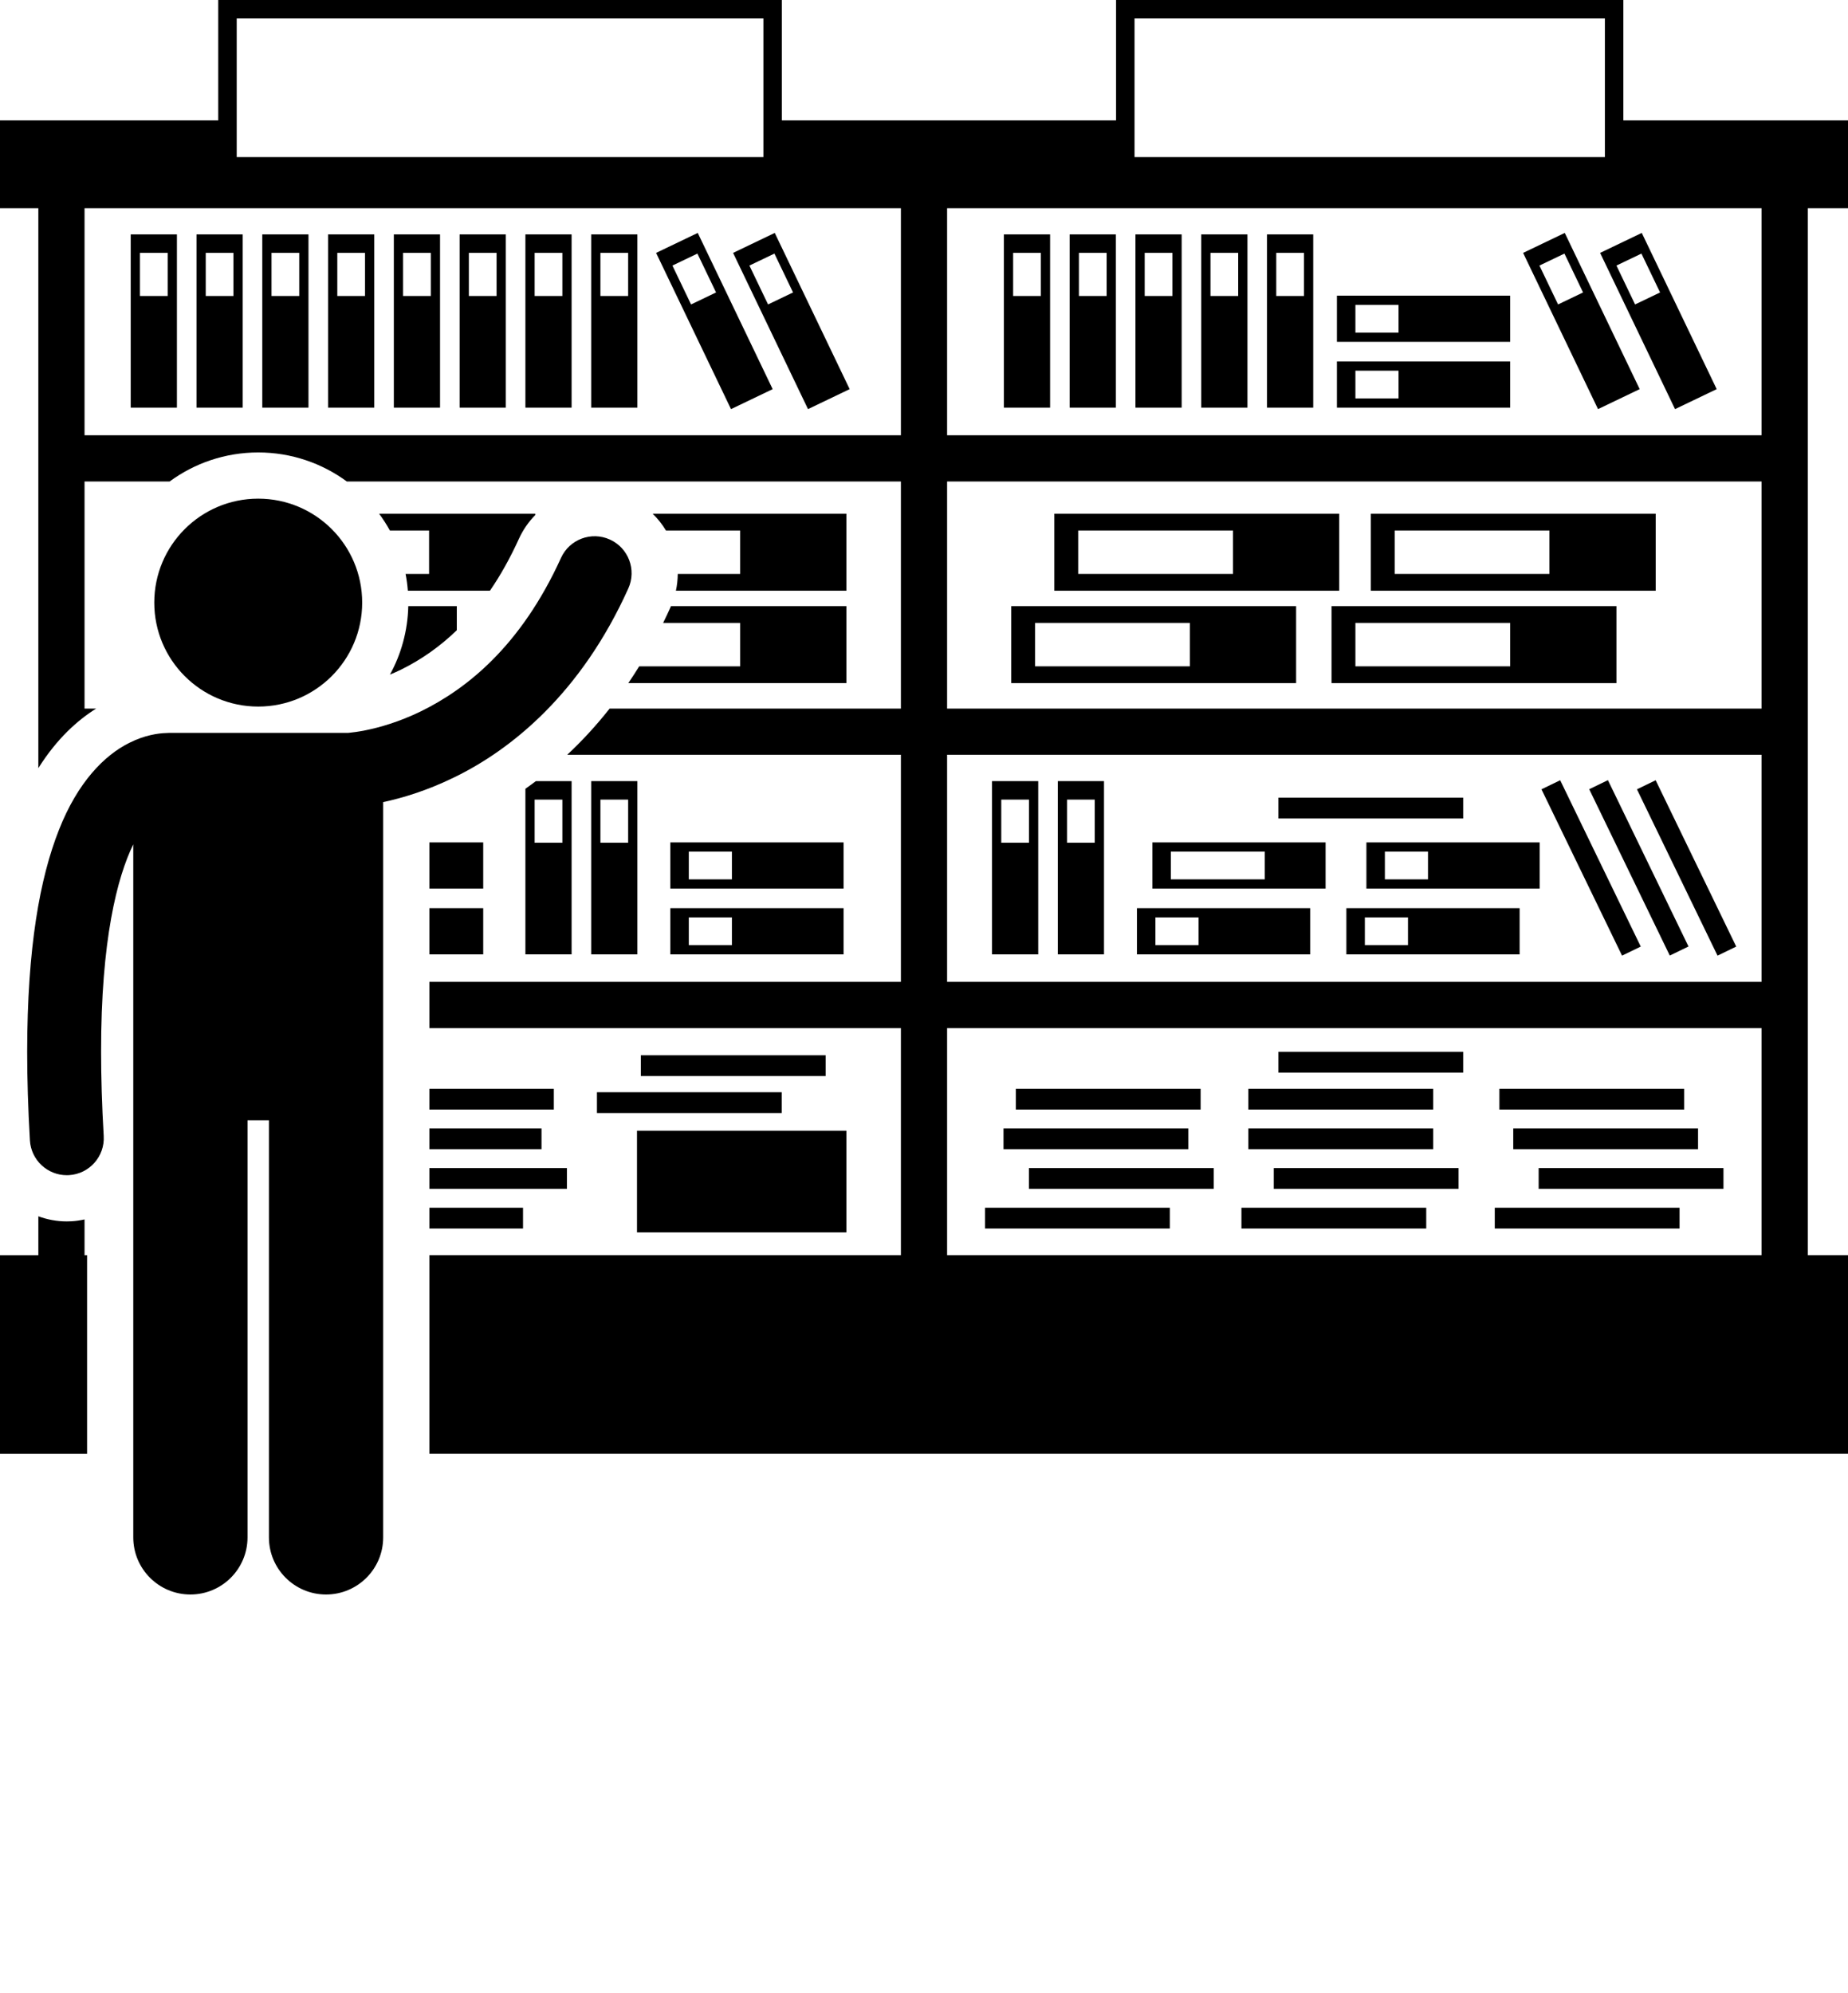 <svg xmlns="http://www.w3.org/2000/svg"  version="1.1" x="0px" y="0px" viewBox="0 0 400 431.39" style="enable-background:new 0 0 400 345.112;" xml:space="preserve"><g><path d="M20.813,153.363h-2.515v-49.15h18.413c5.38-3.947,12.011-6.285,19.181-6.285c7.169,0,13.8,2.338,19.18,6.285H195v49.15   h-63.045c-2.996,3.793-6.086,7.111-9.18,10H195v49.15H92.937v10H195v49.15H92.937v42.997H400v-42.997h-8.701v-226.6H400v-19   h-48.623V4V0h-3.998H245.57h-3.998v4v22.064h-72.338V4V0h-3.998h-114h-3.998v4v22.064H0v19h8.299v121.19   C12.337,159.818,16.865,155.831,20.813,153.363z M18.299,94.213v-49.15H195v49.15H18.299z M205,104.213h176.299v49.15H205V104.213z    M205,163.363h176.299v49.15H205V163.363z M205,271.664v-49.15h176.299v49.15H205z M381.299,94.213H205v-49.15h176.299V94.213z    M245.57,3.999h101.808v30H245.57V3.999z M51.236,3.999h114v30h-114V3.999z"/><path d="M18.299,271.664v-7.733c-0.909,0.197-1.834,0.341-2.781,0.398c-0.32,0.02-0.691,0.031-1.06,0.031   c-2.162,0-4.232-0.401-6.158-1.106v8.411H0v42.997h18.846v-42.997H18.299z"/><path d="M28.293,88.231h10v-37.5h-10V88.231z M30.293,54.731h6v9.333h-6V54.731z"/><path d="M42.531,88.231h10v-37.5h-10V88.231z M44.531,54.731h6v9.333h-6V54.731z"/><path d="M56.77,88.231h10v-37.5h-10V88.231z M58.77,54.731h6v9.333h-6V54.731z"/><path d="M71.008,88.231h10v-37.5h-10V88.231z M73.008,54.731h6v9.333h-6V54.731z"/><path d="M85.246,88.231h10v-37.5h-10V88.231z M87.246,54.731h6v9.333h-6V54.731z"/><path d="M227.293,88.231v-37.5h-10v37.5H227.293z M219.293,54.731h6v9.333h-6V54.731z"/><path d="M241.531,50.731h-10v37.5h10V50.731z M239.531,64.064h-6v-9.333h6V64.064z"/><path d="M255.77,50.731h-10v37.5h10V50.731z M253.77,64.064h-6v-9.333h6V64.064z"/><path d="M270.008,50.731h-10v37.5h10V50.731z M268.008,64.064h-6v-9.333h6V64.064z"/><path d="M284.246,50.731h-10v37.5h10V50.731z M282.246,64.064h-6v-9.333h6V64.064z"/><path d="M326.877,78.231h-37.5v10h37.5V78.231z M302.711,86.231h-9.334v-6h9.334V86.231z"/><path d="M326.877,63.992h-37.5v10h37.5V63.992z M302.711,71.992h-9.334v-6h9.334V71.992z"/><path d="M99.484,88.231h10v-37.5h-10V88.231z M101.484,54.731h6v9.333h-6V54.731z"/><path d="M113.723,88.231h10v-37.5h-10V88.231z M115.723,54.731h6v9.333h-6V54.731z"/><path d="M127.961,88.231h10v-37.5h-10V88.231z M129.961,54.731h6v9.333h-6V54.731z"/><path d="M182.592,196.564h-37.5v10h37.5V196.564z M158.424,204.564h-9.332v-6h9.332V204.564z"/><path d="M182.592,182.326h-37.5v10h37.5V182.326z M158.424,190.326h-9.332v-6h9.332V190.326z"/><rect x="92.937" y="196.564" width="11.654" height="10"/><rect x="92.937" y="182.326" width="11.654" height="10"/><path d="M123.723,206.564v-37.5h-7.729c-0.762,0.575-1.519,1.126-2.271,1.655v35.845H123.723z M121.723,173.064v9.333h-6v-9.333   H121.723z"/><path d="M137.961,169.064h-10v37.5h10V169.064z M135.961,182.397h-6v-9.333h6V182.397z"/><path d="M246.092,206.564h37.5v-10h-37.5V206.564z M250.092,198.564h9.332v6h-9.332V198.564z"/><path d="M249.426,192.326h37.5v-10h-37.5V192.326z M253.426,184.325h20.332v6h-20.332V184.325z"/><path d="M291.424,206.564h37.5v-10h-37.5V206.564z M295.424,198.564h9.334v6h-9.334V198.564z"/><path d="M295.758,192.326h37.5v-10h-37.5V192.326z M299.758,184.326h9.332v6h-9.332V184.326z"/><path d="M214.723,206.564h10v-37.5h-10V206.564z M216.723,173.064h6v9.333h-6V173.064z"/><path d="M228.961,206.564h10v-37.5h-10V206.564z M230.961,173.064h6v9.333h-6V173.064z"/><path d="M142.012,54.736l16.215,33.813l9.018-4.324l-16.217-33.813L142.012,54.736z M149.58,65.894l-4.035-8.415l5.408-2.595   l4.037,8.415L149.58,65.894z"/><path d="M167.695,50.412l-9.018,4.324l16.217,33.813l9.016-4.324L167.695,50.412z M166.246,65.894l-4.035-8.415l5.41-2.595   l4.035,8.415L166.246,65.894z"/><path d="M354.91,84.225l-16.215-33.813l-9.018,4.324l16.217,33.813L354.91,84.225z M337.246,65.894l-4.035-8.415l5.41-2.595   l4.035,8.415L337.246,65.894z"/><path d="M371.578,84.225l-16.217-33.813l-9.016,4.324l16.215,33.813L371.578,84.225z M353.914,65.894l-4.035-8.415l5.408-2.595   l4.037,8.415L353.914,65.894z"/><path d="M183.209,131.189h-37.982c-0.042,0.096-0.072,0.195-0.115,0.291c-0.515,1.143-1.043,2.251-1.577,3.344h16.675v9.397   h-21.856c-0.774,1.251-1.562,2.462-2.359,3.634h47.216V131.189z"/><path d="M183.209,111.189h-41.938c1.107,1.079,2.075,2.294,2.874,3.635h16.064v9.397h-13.506c-0.011,1.219-0.142,2.435-0.402,3.634   h36.908V111.189z"/><path d="M88.373,131.189c-0.124,5.357-1.542,10.4-3.967,14.82c0.773-0.321,1.569-0.671,2.395-1.074   c4.444-2.192,8.454-5.032,12.074-8.531v-5.215H88.373z"/><path d="M82.064,111.189c0.853,1.156,1.631,2.369,2.327,3.635h8.483v9.397h-5.084c0.23,1.189,0.394,2.403,0.49,3.634h17.768   c2.296-3.351,4.383-7.085,6.269-11.229c0.884-1.952,2.1-3.691,3.557-5.172v-0.266H82.064z"/><path d="M218.877,147.855h61.666v-16.666h-61.666V147.855z M224.043,134.823h33.5v9.397h-33.5V134.823z"/><path d="M288.211,147.855h61.666v-16.666h-61.666V147.855z M293.377,134.823h33.5v9.397h-33.5V134.823z"/><path d="M296.711,111.189v16.666h61.666v-16.666H296.711z M335.377,124.221h-33.5v-9.397h33.5V124.221z"/><path d="M289.875,111.189h-61.666v16.666h61.666V111.189z M266.875,124.221h-33.5v-9.397h33.5V124.221z"/><rect x="137.877" y="244.731" width="45.334" height="22"/><rect x="129.209" y="236.398" width="40" height="4.5"/><rect x="138.709" y="228.398" width="40" height="4.5"/><rect x="213.209" y="261.398" width="40" height="4.5"/><rect x="222.709" y="252.815" width="40" height="4.5"/><rect x="217.209" y="244.232" width="40" height="4.5"/><rect x="219.877" y="235.648" width="40" height="4.5"/><rect x="92.937" y="261.398" width="20.272" height="4.5"/><rect x="92.937" y="252.815" width="29.772" height="4.5"/><rect x="92.937" y="244.232" width="24.272" height="4.5"/><rect x="92.937" y="235.648" width="26.94" height="4.5"/><rect x="323.543" y="261.398" width="40" height="4.5"/><rect x="333.043" y="252.815" width="40" height="4.5"/><rect x="327.543" y="244.232" width="40" height="4.5"/><rect x="324.543" y="235.648" width="40" height="4.5"/><rect x="268.709" y="261.398" width="40" height="4.5"/><rect x="275.709" y="252.815" width="40" height="4.5"/><rect x="270.209" y="244.232" width="40" height="4.5"/><rect x="270.209" y="235.648" width="40" height="4.5"/><rect x="276.709" y="227.648" width="40" height="4.5"/><rect x="342.126" y="167.898" transform="matrix(0.9 -0.436 0.436 0.9 -47.465 168.894)" width="4.5" height="40"/><rect x="352.459" y="167.898" transform="matrix(0.9 -0.436 0.436 0.9 -46.431 173.381)" width="4.5" height="40"/><rect x="362.793" y="167.898" transform="matrix(0.9 -0.436 0.436 0.9 -45.399 177.906)" width="4.5" height="40"/><rect x="276.709" y="172.648" width="40" height="4.5"/><circle cx="55.893" cy="130.428" r="22.5"/><path d="M82.937,173.606c4.045-0.86,9.346-2.423,15.264-5.303c12.51-6.049,27.58-18.247,37.799-40.943   c1.818-4.026,0.031-8.766-3.994-10.585c-4.023-1.823-8.764-0.035-10.584,3.991c-8.783,19.301-20.604,28.404-30.234,33.154   c-4.816,2.353-9.101,3.548-12.098,4.147c-1.498,0.3-2.67,0.452-3.422,0.525c-0.16,0.016-0.291,0.027-0.412,0.037   c-0.016,0-0.031-0.002-0.047-0.002H36.574c-0.17,0-0.334,0.015-0.502,0.025c-1.816,0.04-4.748,0.452-8.076,2.129   c-5.381,2.667-11.178,8.502-15.236,18.84c-4.107,10.379-6.865,25.386-6.877,48.045c0,5.858,0.188,12.225,0.594,19.159   c0.25,4.251,3.775,7.532,7.981,7.532c0.158,0,0.316-0.004,0.476-0.014c4.408-0.259,7.775-4.045,7.516-8.456   c-0.391-6.65-0.568-12.708-0.566-18.222c-0.035-24.212,3.494-37.816,6.963-44.915v149.997c0,6.83,5.537,12.363,12.363,12.363   c6.828,0,12.365-5.533,12.365-12.363v-90.271h4.635v90.271c0,6.83,5.537,12.363,12.363,12.363c6.828,0,12.365-5.533,12.365-12.363   V173.606z"/></g></svg>